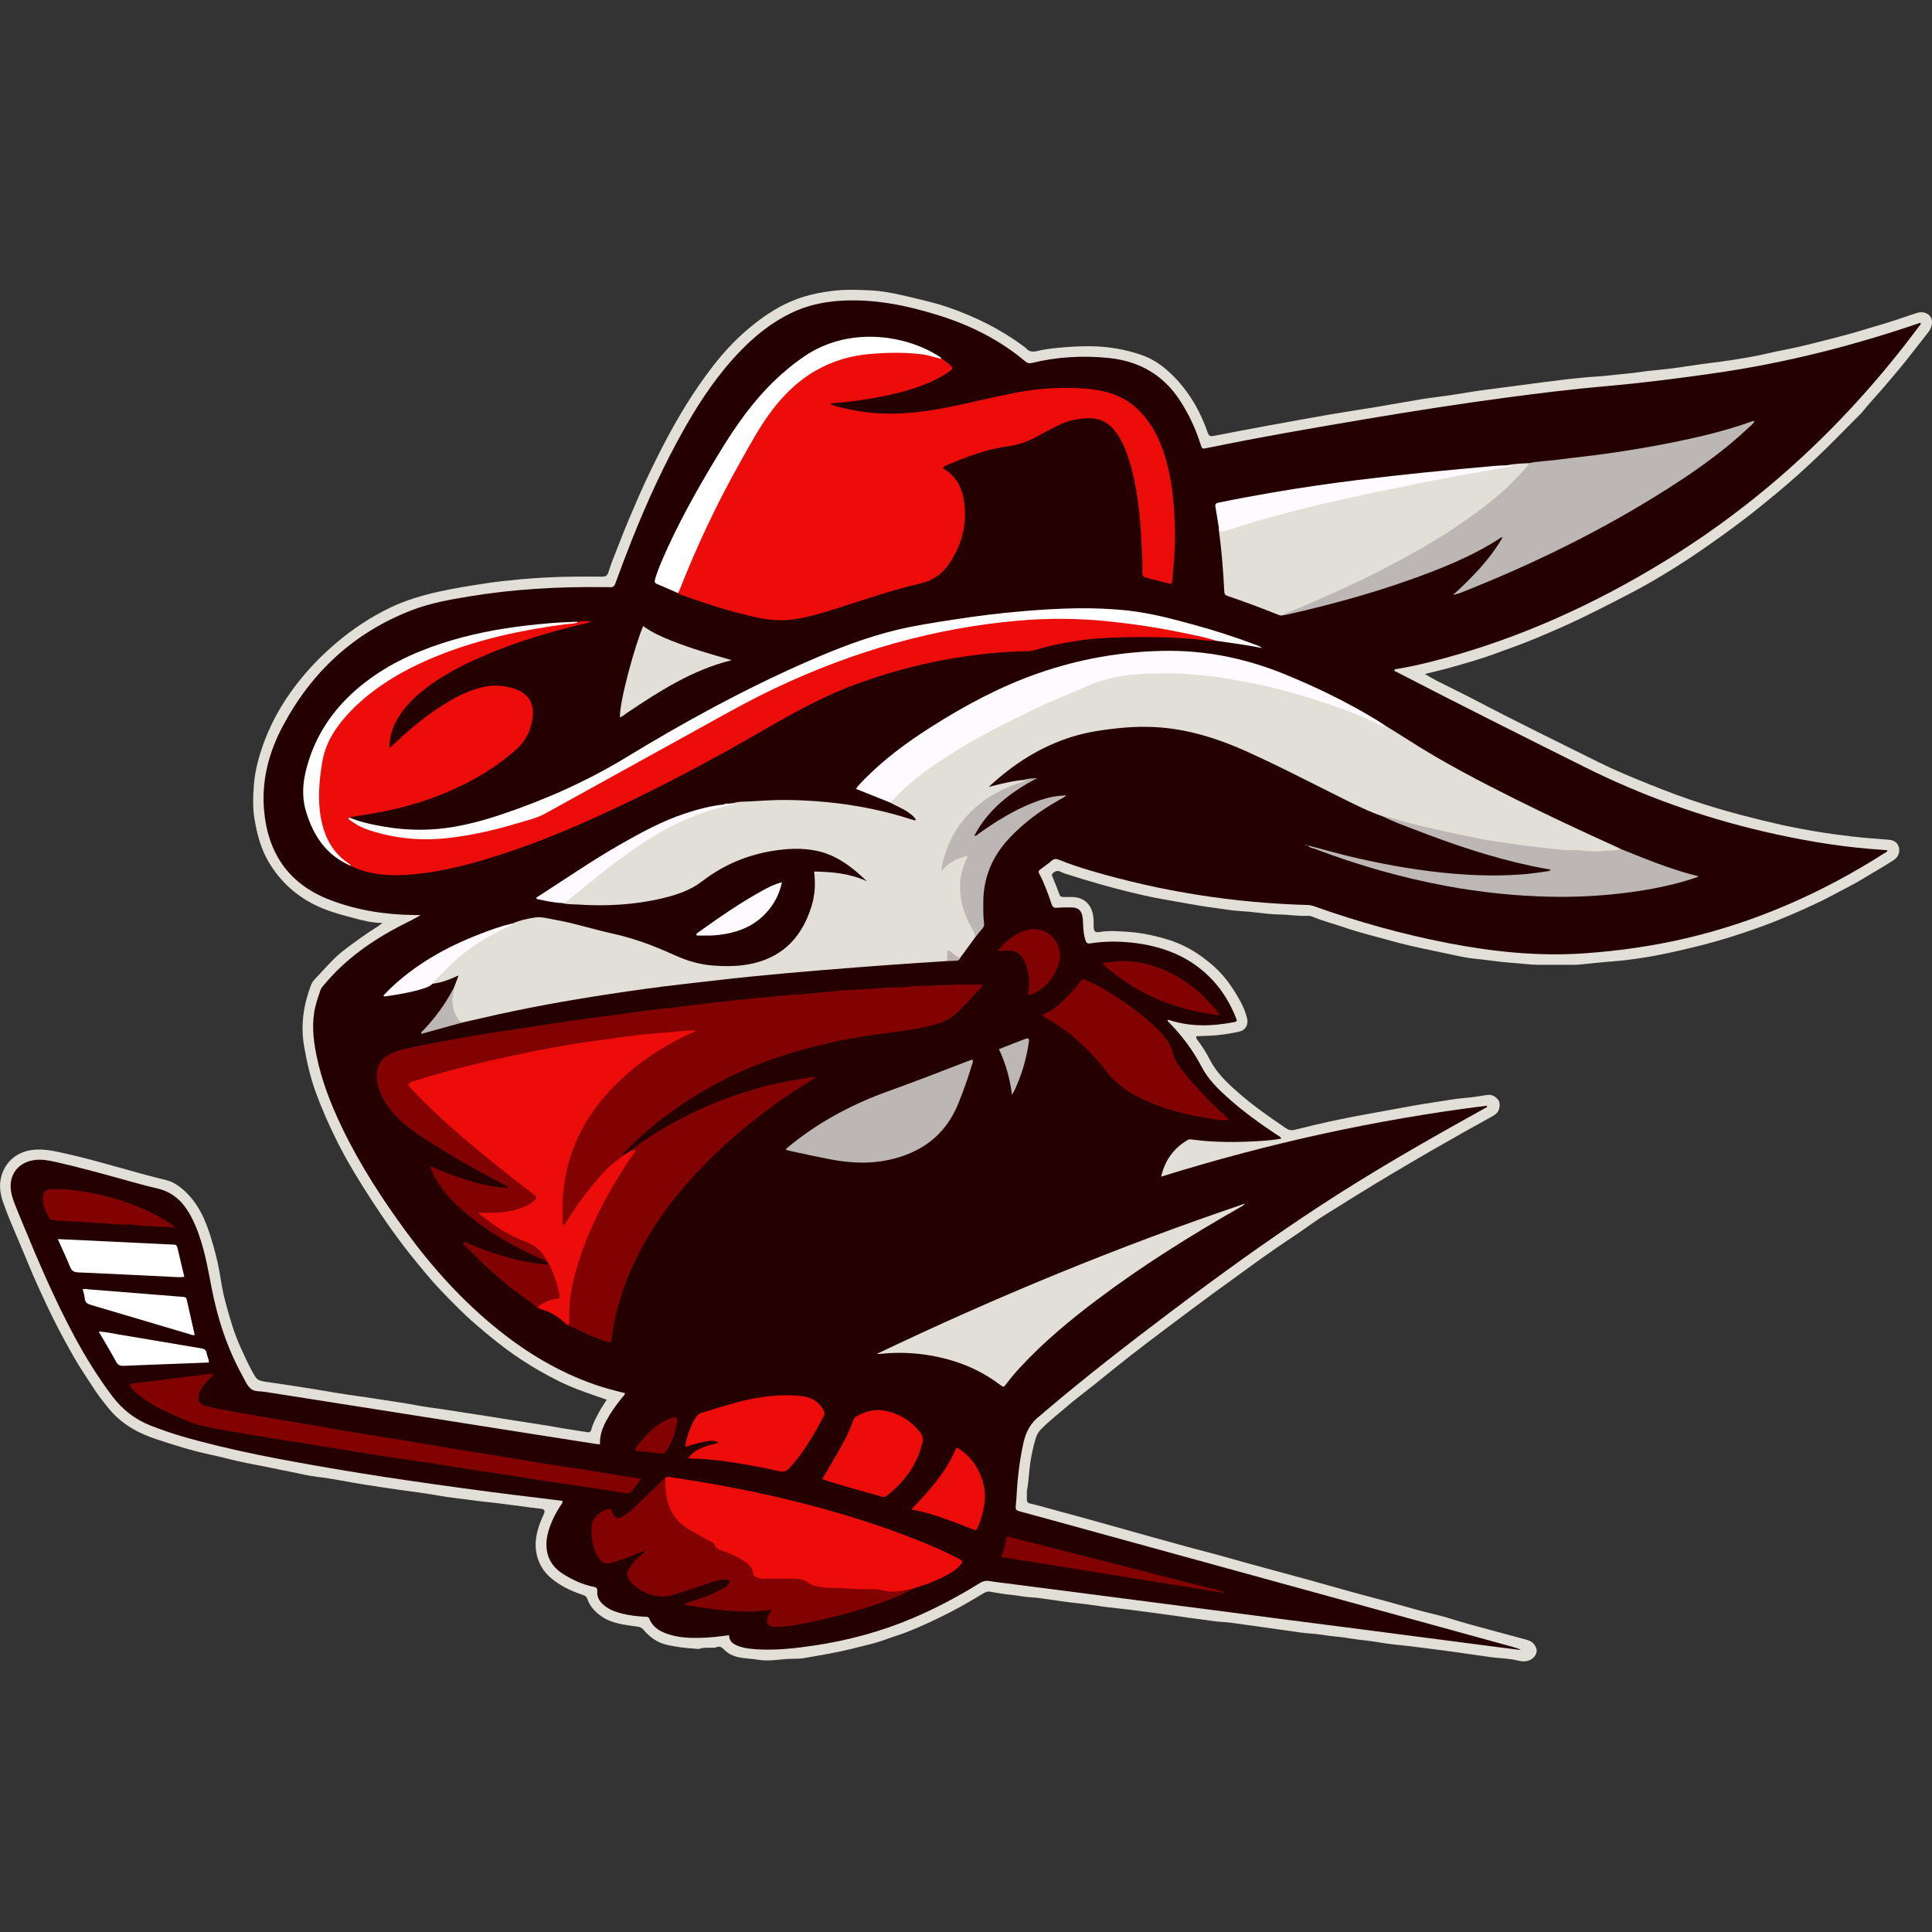 <?xml version="1.0" encoding="utf-8"?>
<!-- Generator: Adobe Illustrator 24.1.0, SVG Export Plug-In . SVG Version: 6.00 Build 0)  -->
<svg version="1.1" id="Layer_1" xmlns="http://www.w3.org/2000/svg" xmlns:xlink="http://www.w3.org/1999/xlink" x="0px" y="0px"
	 viewBox="0 0 200 200" style="enable-background:new 0 0 200 200;" xml:space="preserve">
<rect x="0" y="0" width="200" height="200" fill="#333333" stroke="none"/>
<g>
	<path style="fill:#E2DFD6;" d="M123.844,107.267c-0.028,0.18,0.024,0.268,0.084,0.348c0.497,0.66,0.943,1.355,1.318,2.088
		c0.674,1.32,1.706,2.312,2.798,3.281c1.584,1.407,3.31,2.614,5.057,3.799c0.304,0.206,0.575,0.261,0.942,0.169
		c1.498-0.373,3.001-0.734,4.513-1.045c1.805-0.372,3.62-0.697,5.433-1.027c1.556-0.283,3.111-0.581,4.677-0.803
		c0.972-0.137,1.935-0.333,2.917-0.412c0.778-0.063,1.553-0.178,2.323-0.307c0.53-0.089,0.898,0.132,1.199,0.515
		c0.216,0.275,0.164,0.934-0.079,1.254c-0.135,0.178-0.311,0.307-0.51,0.417c-2.062,1.135-4.117,2.283-6.155,3.462
		c-2.749,1.59-5.482,3.205-8.181,4.88c-0.956,0.593-1.904,1.203-2.867,1.787c-1.012,0.613-1.959,1.332-2.938,2
		c-0.73,0.497-1.471,0.977-2.196,1.481c-0.973,0.677-1.946,1.355-2.9,2.058c-1.261,0.929-2.539,1.837-3.803,2.762
		c-1.523,1.115-3.028,2.254-4.54,3.385c-1.318,0.986-2.632,1.979-3.929,2.993c-1.297,1.014-2.571,2.058-3.856,3.086
		c-0.941,0.752-1.911,1.469-2.819,2.26c-0.894,0.779-1.847,1.493-2.663,2.362c-0.25,0.266-0.369,0.585-0.467,0.899
		c-0.257,0.822-0.424,1.666-0.554,2.521c-0.141,0.932-0.15,1.878-0.335,2.803c-0.008,0.039-0.01,0.08-0.01,0.12
		c-0.004,1.401-0.137,1.094,1.009,1.404c1.841,0.497,3.682,0.998,5.519,1.508c2.07,0.574,4.136,1.165,6.207,1.739
		c2.012,0.558,4.023,1.123,6.044,1.647c1.439,0.373,2.863,0.798,4.297,1.189c2.033,0.555,4.068,1.101,6.1,1.66
		c2.362,0.65,4.713,1.343,7.084,1.955c1.963,0.507,3.895,1.125,5.87,1.587c1.211,0.283,2.391,0.693,3.591,1.025
		c1.818,0.503,3.642,0.988,5.462,1.482c0.291,0.079,0.586,0.149,0.866,0.259c0.416,0.163,0.768,0.718,0.724,1.091
		c-0.052,0.446-0.415,0.826-0.874,0.965c-0.319,0.096-0.613,0.097-0.943,0.013c-0.641-0.163-1.299-0.232-1.962-0.279
		c-0.738-0.052-1.472-0.176-2.206-0.276c-0.734-0.1-1.466-0.214-2.2-0.316c-0.813-0.113-1.626-0.227-2.44-0.325
		c-0.756-0.091-1.51-0.203-2.266-0.292c-1.173-0.138-2.352-0.224-3.517-0.437c-0.708-0.13-1.43-0.185-2.145-0.281
		c-0.774-0.104-1.543-0.25-2.32-0.315c-0.84-0.07-1.663-0.255-2.508-0.302c-0.738-0.041-1.472-0.171-2.207-0.271
		c-0.754-0.102-1.506-0.215-2.259-0.321c-1.07-0.151-2.141-0.303-3.212-0.448c-0.457-0.062-0.915-0.131-1.374-0.152
		c-0.844-0.038-1.671-0.203-2.507-0.3c-0.755-0.088-1.507-0.206-2.261-0.311c-0.773-0.108-1.546-0.219-2.32-0.323
		c-0.715-0.097-1.431-0.185-2.145-0.282c-0.913-0.124-1.83-0.202-2.744-0.32c-1.053-0.136-2.101-0.311-3.158-0.416
		c-0.996-0.098-1.985-0.262-2.978-0.395c-0.575-0.077-1.146-0.181-1.73-0.207c-0.741-0.033-1.468-0.206-2.208-0.271
		c-0.716-0.063-1.424-0.211-2.136-0.321c-0.329-0.05-0.586,0.133-0.841,0.288c-1.497,0.911-3.029,1.765-4.61,2.517
		c-1.361,0.647-2.731,1.281-4.172,1.747c-0.841,0.272-1.659,0.612-2.519,0.831c-1.458,0.371-2.914,0.746-4.394,1.022
		c-0.886,0.165-1.775,0.316-2.663,0.467c-0.416,0.07-0.85,0.082-1.259,0.082c-1.162-0.001-2.307,0.305-3.486,0.1
		c-0.685-0.119-1.394-0.121-2.084-0.271c-0.592-0.128-1.098-0.391-1.511-0.824c-0.217-0.227-0.435-0.338-0.75-0.207
		c-0.124,0.052-0.276,0.045-0.416,0.05c-0.442,0.016-0.887-0.034-1.32,0.108c-0.092,0.03-0.201,0.018-0.301,0.011
		c-1.08-0.076-2.154-0.179-3.21-0.447c-0.964-0.245-1.703-0.809-2.323-1.547c-0.19-0.226-0.388-0.275-0.663-0.314
		c-1.249-0.177-2.523-0.289-3.615-1.02c-0.683-0.458-1.241-1.035-1.512-1.828c-0.091-0.266-0.236-0.349-0.495-0.435
		c-1.226-0.41-2.396-0.959-3.37-1.822c-0.686-0.608-1.153-1.385-1.371-2.296c-0.272-1.141-0.06-2.23,0.328-3.302
		c0.116-0.321,0.268-0.629,0.401-0.944c0.143-0.339,0.077-0.5-0.284-0.545c-0.358-0.044-0.716-0.086-1.074-0.129
		c-1.551-0.189-3.096-0.435-4.648-0.586c-1.099-0.107-2.186-0.286-3.281-0.409c-0.934-0.105-1.858-0.295-2.789-0.434
		c-0.951-0.142-1.903-0.273-2.856-0.401c-1.211-0.163-2.417-0.357-3.624-0.542c-1.643-0.253-3.266-0.618-4.921-0.806
		c-0.874-0.099-1.734-0.319-2.599-0.491c-1.552-0.309-3.1-0.637-4.654-0.933c-1.302-0.248-2.575-0.62-3.87-0.892
		c-1.872-0.394-3.689-0.98-5.5-1.573c-1.875-0.615-3.584-1.558-4.873-3.101c-0.642-0.768-1.248-1.57-1.791-2.419
		c-0.606-0.948-1.246-1.874-1.807-2.85c-1.024-1.782-1.992-3.594-2.866-5.454c-0.658-1.399-1.308-2.803-1.892-4.236
		c-0.577-1.415-1.187-2.816-1.782-4.224c-0.321-0.759-0.616-1.528-0.887-2.307c-0.29-0.835-0.395-1.687-0.19-2.537
		c0.323-1.334,1.32-2.4,2.768-2.738c1.299-0.304,2.545-0.014,3.807,0.266c3.549,0.787,7.005,1.926,10.537,2.778
		c0.664,0.16,1.244,0.55,1.767,1.01c1.547,1.361,2.313,3.165,2.887,5.073c0.335,1.114,0.643,2.24,0.837,3.387
		c0.181,1.067,0.343,2.137,0.629,3.182c0.435,1.589,0.879,3.172,1.571,4.68c0.352,0.768,0.691,1.536,1.094,2.281
		c0.605,1.119,0.586,1.132,1.8,1.304c1.567,0.221,3.131,0.462,4.693,0.714c1.482,0.24,2.961,0.514,4.448,0.711
		c1.451,0.192,2.891,0.446,4.339,0.652c1.129,0.161,2.245,0.417,3.376,0.561c1.153,0.147,2.298,0.342,3.447,0.516
		c0.832,0.126,1.663,0.255,2.494,0.386c0.969,0.152,1.938,0.302,2.906,0.463c1.442,0.239,2.892,0.424,4.329,0.695
		c0.983,0.185,1.979,0.305,2.966,0.475c0.285,0.049,0.371-0.118,0.422-0.314c0.164-0.632,0.482-1.196,0.784-1.763
		c0.233-0.438,0.523-0.846,0.8-1.287c-0.996-0.35-1.963-0.667-2.914-1.028c-1.434-0.544-2.799-1.236-4.125-2.004
		c-1.183-0.686-2.331-1.429-3.428-2.249c-1.094-0.819-2.142-1.69-3.177-2.584c-1.3-1.124-2.491-2.357-3.668-3.598
		c-0.881-0.93-1.697-1.927-2.511-2.923c-1.645-2.011-3.136-4.129-4.547-6.304c-1.248-1.924-2.452-3.874-3.486-5.929
		c-0.851-1.691-1.617-3.415-2.265-5.192c-0.565-1.55-0.93-3.154-1.211-4.774c-0.377-2.172-0.069-4.281,0.713-6.328
		c0.077-0.202,0.194-0.407,0.343-0.562c1.058-1.1,2.017-2.287,3.265-3.211c1.067-0.79,2.129-1.581,3.263-2.271
		c0.149-0.091,0.282-0.207,0.532-0.393c-1.125-0.004-2.084-0.271-3.038-0.523c-1.454-0.385-2.908-0.777-4.254-1.494
		c-1.878-1.001-3.351-2.398-4.448-4.222c-0.825-1.371-1.227-2.865-1.495-4.42c-0.208-1.205-0.171-2.42-0.08-3.616
		c0.121-1.602,0.563-3.157,1.137-4.664c0.897-2.354,2.203-4.475,3.791-6.412c1.071-1.306,2.267-2.505,3.56-3.607
		c1.726-1.47,3.592-2.71,5.636-3.691c1.569-0.753,3.223-1.24,4.91-1.625c1.622-0.369,3.265-0.622,4.909-0.877
		c1.249-0.194,2.507-0.316,3.761-0.435c0.775-0.073,1.562-0.122,2.344-0.167c2.014-0.116,4.028-0.111,6.043-0.098
		c0.361,0.002,0.52-0.168,0.608-0.456c0.327-1.078,0.786-2.107,1.186-3.158c0.608-1.598,1.294-3.163,1.973-4.732
		c0.761-1.758,1.607-3.473,2.483-5.175c1.493-2.902,3.182-5.685,5.18-8.272c1.036-1.342,2.187-2.594,3.467-3.697
		c1.791-1.544,3.752-2.841,6.055-3.524c0.886-0.263,1.789-0.427,2.707-0.552c1.35-0.184,2.702-0.136,4.044-0.072
		c1.193,0.057,2.385,0.278,3.559,0.559c1.523,0.365,3.053,0.692,4.538,1.203c2.816,0.97,5.448,2.286,7.842,4.066
		c0.081,0.06,0.158,0.126,0.228,0.198c0.309,0.322,0.641,0.374,1.091,0.263c0.973-0.24,1.972-0.326,2.975-0.407
		c0.825-0.067,1.646-0.101,2.47-0.098c1.842,0.008,3.637,0.297,5.38,0.901c1.023,0.354,1.925,0.929,2.724,1.64
		c1.905,1.696,3.206,3.803,4.061,6.194c0.223,0.623,0.262,0.634,0.922,0.505c1.77-0.344,3.542-0.681,5.316-1.007
		c2.206-0.405,4.413-0.808,6.624-1.19c1.559-0.27,3.126-0.495,4.687-0.756c1.58-0.263,3.156-0.557,4.737-0.814
		c0.949-0.154,1.906-0.255,2.858-0.395c0.872-0.129,1.739-0.287,2.61-0.417c0.753-0.113,1.508-0.205,2.263-0.305
		c0.715-0.095,1.43-0.189,2.146-0.283c0.814-0.107,1.628-0.216,2.442-0.321c0.894-0.114,1.788-0.223,2.682-0.336
		c0.418-0.053,0.838-0.074,1.257-0.127c1.074-0.134,2.164-0.144,3.237-0.28c0.994-0.126,1.995-0.179,2.988-0.328
		c1.129-0.17,2.271-0.244,3.404-0.391c1.35-0.175,2.693-0.408,4.045-0.57c1.413-0.17,2.819-0.387,4.217-0.643
		c1.123-0.206,2.232-0.49,3.354-0.706c2.052-0.394,4.063-0.954,6.084-1.469c1.245-0.317,2.466-0.726,3.703-1.078
		c1.239-0.352,2.451-0.787,3.673-1.19c0.208-0.068,0.413-0.145,0.643-0.152c0.858-0.027,1.368,0.655,1.098,1.477
		c-0.064,0.194-0.145,0.372-0.273,0.533c-1.032,1.308-2.036,2.638-3.1,3.92c-0.564,0.679-1.143,1.35-1.717,2.021
		c-0.678,0.794-1.404,1.547-2.051,2.368c-0.099,0.126-0.222,0.234-0.336,0.348c-1.408,1.41-2.791,2.846-4.233,4.221
		c-1.353,1.289-2.739,2.543-4.179,3.739c-1.236,1.027-2.479,2.043-3.761,3.01c-1.427,1.077-2.88,2.117-4.354,3.128
		c-1.643,1.127-3.33,2.183-5.052,3.179c-1.202,0.695-2.441,1.327-3.676,1.965c-1.216,0.628-2.44,1.241-3.673,1.835
		c-1.414,0.681-2.856,1.299-4.303,1.91c-1.539,0.65-3.115,1.203-4.682,1.775c-1.32,0.482-2.679,0.859-4.03,1.249
		c-0.962,0.278-1.941,0.5-3.01,0.771c0.46,0.263,0.838,0.502,1.236,0.704c1.292,0.657,2.603,1.28,3.886,1.954
		c4.246,2.229,8.557,4.33,12.85,6.466c1.692,0.842,3.441,1.563,5.197,2.269c1.849,0.743,3.709,1.45,5.608,2.053
		c2.661,0.845,5.36,1.546,8.085,2.158c1.39,0.312,2.79,0.563,4.194,0.788c1.027,0.164,2.062,0.297,3.097,0.419
		c1.276,0.151,2.554,0.245,3.833,0.342c0.617,0.047,0.983,0.313,1.093,0.852c0.099,0.483-0.087,0.957-0.583,1.279
		c-0.522,0.339-1.052,0.67-1.592,0.981c-1.081,0.621-2.125,1.306-3.241,1.868c-0.9,0.453-1.774,0.958-2.681,1.393
		c-2.087,0.999-4.208,1.92-6.388,2.706c-2.119,0.765-4.265,1.432-6.451,1.969c-2.044,0.503-4.099,0.971-6.182,1.264
		c-0.83,0.117-1.669,0.219-2.509,0.283c-1.179,0.089-2.354,0.225-3.53,0.338c-0.16,0.015-0.322,0.016-0.484,0.016
		c-1.211,0.002-2.422,0.005-3.633,0.001c-0.985-0.003-1.96-0.153-2.939-0.216c-1.223-0.079-2.427-0.299-3.645-0.409
		c-0.914-0.083-1.819-0.297-2.72-0.49c-1.921-0.413-3.855-0.771-5.749-1.301c-1.741-0.487-3.501-0.903-5.213-1.493
		c-1.045-0.36-2.118-0.637-3.145-1.054c-0.147-0.06-0.312-0.121-0.465-0.112c-1.01,0.06-2.008-0.125-3.014-0.134
		c-0.802-0.007-1.598-0.122-2.395-0.208c-0.498-0.054-0.999-0.112-1.498-0.137c-0.945-0.047-1.869-0.221-2.803-0.341
		c-1.074-0.138-2.139-0.322-3.204-0.516c-1.36-0.248-2.724-0.465-4.075-0.769c-2.785-0.628-5.528-1.399-8.242-2.278
		c-0.153-0.049-0.298-0.123-0.443-0.192c-0.269-0.13-0.497-0.044-0.718,0.119c-0.128,0.095-0.183,0.191-0.114,0.358
		c0.26,0.632,0.521,1.264,0.755,1.906c0.082,0.225,0.226,0.243,0.418,0.25c0.541,0.02,1.085-0.061,1.62,0.11
		c0.74,0.236,1.157,0.757,1.369,1.472c0.145,0.489,0.122,0.994,0.13,1.496c0.007,0.489,0.15,0.619,0.632,0.539
		c0.962-0.16,1.915-0.076,2.881-0.015c1.417,0.089,2.785,0.386,4.127,0.791c1.495,0.451,2.856,1.196,4.076,2.181
		c0.266,0.214,0.535,0.423,0.788,0.654c1.147,1.046,2.002,2.311,2.727,3.662c0.291,0.542,0.528,1.127,0.661,1.741
		c0.127,0.587-0.185,1.149-0.768,1.287c-0.78,0.184-1.569,0.303-2.37,0.389C125.258,107.236,124.557,107.232,123.844,107.267z"/>
	<path style="fill:#240000;" d="M62.112,149.511c-0.042-0.919,0.253-1.685,0.643-2.42c0.445-0.841,1.002-1.608,1.596-2.349
		c0.123-0.154,0.293-0.278,0.361-0.522c-1.093-0.267-2.176-0.548-3.232-0.92c-3.634-1.283-6.891-3.226-9.886-5.629
		c-3.628-2.912-6.727-6.325-9.475-10.063c-2.536-3.45-4.864-7.033-6.723-10.901c-1.165-2.423-2.134-4.919-2.657-7.568
		c-0.327-1.653-0.492-3.315-0.082-4.979c0.139-0.566,0.341-1.116,0.519-1.672c0.076-0.238,0.26-0.405,0.414-0.59
		c2.196-2.633,4.943-4.55,7.96-6.114c0.658-0.341,1.336-0.642,2-1.06c-0.205,0-0.41,0.002-0.616,0
		c-3.03-0.032-5.992-0.488-8.824-1.584c-4.243-1.643-6.401-4.85-6.778-9.308c-0.261-3.086,0.513-5.976,1.949-8.676
		c2.991-5.626,7.404-9.707,13.389-12.003c1.889-0.724,3.881-1.078,5.871-1.407c4.571-0.756,9.179-1.021,13.808-0.967
		c0.262,0.003,0.526-0.016,0.787,0.007c0.307,0.028,0.454-0.081,0.564-0.384c0.539-1.476,1.092-2.948,1.672-4.409
		c1.609-4.051,3.414-8.01,5.574-11.8c1.643-2.883,3.496-5.617,5.831-7.996c1.508-1.536,3.178-2.856,5.13-3.796
		c1.584-0.764,3.257-1.144,5.01-1.26c3.544-0.234,6.945,0.467,10.292,1.516c3.283,1.029,6.312,2.552,8.959,4.777
		c0.206,0.173,0.384,0.206,0.655,0.14c2.612-0.638,5.261-0.785,7.933-0.517c3.184,0.319,5.696,1.756,7.443,4.479
		c0.888,1.385,1.576,2.856,2.071,4.421c0.165,0.523,0.171,0.528,0.682,0.422c5.469-1.127,10.971-2.075,16.476-3.003
		c4.871-0.822,9.751-1.585,14.648-2.237c3.359-0.447,6.722-0.859,10.097-1.155c3.9-0.342,7.782-0.837,11.652-1.401
		c7.057-1.03,13.945-2.783,20.695-5.077c0.093-0.032,0.178-0.096,0.334-0.055c-0.023,0.154-0.143,0.258-0.228,0.372
		c-7.224,9.704-15.887,17.872-26.202,24.212c-7.54,4.635-15.553,8.247-24.165,10.437c-1.231,0.313-2.47,0.591-3.725,0.792
		c-0.075,0.012-0.164,0.006-0.195,0.093c-0.009,0.117,0.083,0.127,0.149,0.161c6.518,3.368,13.074,6.662,19.642,9.931
		c5.889,2.931,12.039,5.137,18.446,6.629c3.656,0.852,7.345,1.497,11.09,1.808c0.562,0.047,1.125,0.083,1.687,0.127
		c0.009,0.001,0.017,0.028,0.033,0.058c-0.067,0.151-0.23,0.199-0.357,0.28c-6.359,4.048-13.16,7.066-20.517,8.787
		c-3.444,0.806-6.932,1.298-10.46,1.548c-4.768,0.339-9.467-0.154-14.139-1.055c-4.719-0.911-9.333-2.202-13.861-3.809
		c-0.23-0.082-0.458-0.13-0.705-0.137c-7.598-0.212-15.046-1.381-22.34-3.524c-1.14-0.335-2.271-0.705-3.372-1.155
		c-0.292-0.119-0.514-0.121-0.767,0.096c-0.382,0.328-0.797,0.618-1.202,0.918c-0.155,0.115-0.189,0.223-0.091,0.406
		c0.543,1.017,0.921,2.104,1.292,3.191c0.091,0.268,0.225,0.378,0.523,0.355c0.502-0.038,1.008-0.044,1.512-0.036
		c0.718,0.011,1.038,0.275,1.157,0.977c0.06,0.356,0.054,0.723,0.077,1.084c0.03,0.464,0.086,0.922,0.235,1.367
		c0.084,0.249,0.215,0.341,0.494,0.297c1.403-0.221,2.813-0.233,4.223-0.086c3.272,0.339,6.188,1.456,8.473,3.926
		c1.04,1.124,1.805,2.422,2.371,3.839c0.157,0.392,0.151,0.408-0.283,0.49c-2.23,0.422-4.447,0.478-6.636-0.241
		c-0.036-0.012-0.078-0.001-0.163-0.001c0.025,0.147,0.136,0.221,0.221,0.309c1.332,1.367,2.457,2.886,3.341,4.578
		c0.648,1.24,1.625,2.201,2.646,3.122c1.591,1.436,3.326,2.685,5.11,3.869c0.16,0.106,0.363,0.168,0.475,0.404
		c-0.832,0.154-1.649,0.216-2.463,0.263c-2.279,0.132-4.557,0.134-6.826-0.173c-0.143-0.019-0.271-0.027-0.406,0.052
		c-1.446,0.849-2.35,2.083-2.749,3.798c11.081-3.453,22.285-5.919,33.711-7.347c0.015,0.039,0.03,0.079,0.046,0.118
		c-0.184,0.106-0.366,0.216-0.551,0.318c-5.754,3.182-11.457,6.451-16.955,10.059c-5.263,3.454-10.36,7.148-15.386,10.938
		c-4.382,3.305-8.715,6.671-12.899,10.225c-0.169,0.144-0.326,0.303-0.505,0.434c-0.963,0.707-1.463,1.684-1.718,2.826
		c-0.286,1.281-0.475,2.576-0.596,3.88c-0.082,0.883-0.105,1.771-0.196,2.653c-0.035,0.337,0.062,0.448,0.379,0.534
		c2.762,0.745,5.52,1.511,8.278,2.27c13.114,3.607,26.229,7.213,39.343,10.82c1.243,0.342,2.486,0.685,3.729,1.029
		c0.191,0.053,0.379,0.117,0.555,0.239c-0.753-0.093-1.506-0.183-2.258-0.281c-2.66-0.345-5.319-0.693-7.978-1.04
		c-2.359-0.308-4.718-0.617-7.078-0.923c-2.34-0.303-4.681-0.6-7.021-0.904c-2.34-0.304-4.679-0.614-7.018-0.919
		c-2.279-0.297-4.559-0.589-6.839-0.884c-2.68-0.347-5.359-0.697-8.039-1.044c-2.32-0.3-4.64-0.598-6.96-0.897
		c-0.62-0.08-1.241-0.15-1.858-0.248c-0.36-0.057-0.653,0.025-0.965,0.218c-2.214,1.369-4.506,2.594-6.905,3.614
		c-3.283,1.396-6.697,2.317-10.223,2.844c-1.918,0.286-3.839,0.504-5.783,0.401c-0.706-0.037-1.41-0.098-2.08-0.346
		c-0.515-0.19-0.947-0.463-0.954-1.122c-1.03,0.138-2.028,0.257-3.034,0.278c-1.011,0.021-2.018-0.023-2.998-0.302
		c-0.96-0.272-1.817-0.688-2.227-1.685c-0.094-0.23-0.283-0.193-0.456-0.202c-0.766-0.044-1.527-0.123-2.274-0.304
		c-0.61-0.148-1.205-0.339-1.726-0.703c-0.575-0.401-0.983-0.909-0.932-1.656c0.02-0.293-0.117-0.385-0.367-0.435
		c-1.141-0.231-2.181-0.705-3.161-1.323c-1.084-0.685-1.697-1.652-1.732-2.944c-0.019-0.691,0.137-1.362,0.372-2.011
		c0.276-0.762,0.659-1.47,1.097-2.151c0.082-0.128,0.235-0.23,0.183-0.468c-0.718-0.091-1.449-0.189-2.182-0.274
		c-3.665-0.428-7.323-0.918-10.977-1.432c-3.494-0.492-6.984-1.016-10.462-1.612c-5.325-0.912-10.64-1.876-15.838-3.385
		c-1.065-0.309-2.108-0.68-3.142-1.081c-1.627-0.631-2.938-1.656-3.986-3.041c-1.475-1.952-2.759-4.023-3.917-6.176
		c-2.066-3.84-3.777-7.842-5.432-11.87c-0.26-0.634-0.526-1.265-0.775-1.904c-0.243-0.623-0.431-1.27-0.405-1.942
		c0.052-1.392,1.059-2.398,2.511-2.571c0.714-0.085,1.406,0.037,2.097,0.193c2.93,0.661,5.819,1.482,8.711,2.285
		c0.602,0.167,1.208,0.32,1.817,0.456c1.262,0.282,2.245,0.964,2.984,2.016c0.74,1.053,1.203,2.231,1.585,3.447
		c0.49,1.562,0.774,3.17,1.082,4.773c0.62,3.226,1.627,6.32,3.225,9.206c0.254,0.459,0.459,0.981,0.854,1.309
		c0.386,0.321,0.955,0.238,1.447,0.316c4.618,0.728,9.237,1.452,13.855,2.18c4.757,0.75,9.513,1.504,14.27,2.254
		c2.069,0.326,4.14,0.648,6.21,0.97C61.849,149.502,61.948,149.5,62.112,149.511z"/>
	<path style="fill:#E2DFD6;" d="M98.058,99.488c-1.932,0.128-3.865,0.247-5.796,0.388c-2.474,0.18-4.948,0.366-7.42,0.573
		c-2.372,0.198-4.743,0.405-7.111,0.645c-2.387,0.242-4.769,0.529-7.154,0.798c-2.525,0.286-5.041,0.641-7.552,1.024
		c-4.404,0.673-8.788,1.457-13.128,2.474c-0.647,0.152-1.296,0.293-1.944,0.438c-0.4,0.136-0.588-0.126-0.76-0.41
		c-0.585-0.968-0.698-1.977-0.254-3.032c0.168-0.443,0.336-0.886,0.536-1.413c-0.923,0.416-1.765,0.77-2.688,0.857
		c-0.107-0.217,0.062-0.339,0.177-0.464c1.929-2.103,4.104-3.885,6.679-5.155c0.441-0.218,0.958-0.257,1.343-0.594
		c0.782-0.329,1.612-0.528,2.437-0.643c0.665-0.093,1.356,0.126,2.032,0.241c2.009,0.345,3.947,0.988,5.932,1.422
		c2.241,0.489,4.364,1.292,6.436,2.234c1.264,0.575,2.554,0.971,3.937,1.076c1.455,0.11,2.905,0.105,4.33-0.247
		c3.145-0.777,4.991-2.879,5.917-5.88c0.354-1.147,0.431-2.334,0.266-3.6c1.9,0.032,3.739,0.197,5.472,1.012
		c-1.502-1.447-3.108-2.714-5.199-3.155c-1.498-0.316-3.009-0.241-4.512-0.001c-2.719,0.434-5.174,1.476-7.362,3.164
		c-1.184,0.914-2.588,1.385-4.025,1.731c-2.947,0.71-5.939,0.866-8.955,0.658c-0.499-0.034-1.009,0.006-1.497-0.15
		c3.127-2.503,6.154-5.14,9.628-7.178c2.513-1.474,5.136-2.662,8.05-3.094c0.005-0.001,0.004-0.038,0.006-0.058
		c0.502-0.184,1.035-0.153,1.55-0.178c1.309-0.064,2.616-0.173,3.929-0.159c4.443,0.049,8.797,0.65,13.032,2.028
		c0.112,0.036,0.228,0.06,0.344,0.085c0.013,0.003,0.032-0.02,0.078-0.052c-0.162-0.337-0.459-0.541-0.749-0.752
		c-0.605-0.441-1.309-0.697-1.957-1.056c0.437-0.767,1.119-1.313,1.764-1.877c2.366-2.068,5.038-3.687,7.78-5.196
		c3.59-1.975,7.305-3.687,11.098-5.231c1.906-0.776,3.906-1.129,5.957-1.191c8.078-0.245,15.695,1.738,23.093,4.78
		c0.53,0.218,0.961,0.64,1.549,0.728c0.801,0.499,1.608,0.988,2.402,1.499c3.545,2.281,7.277,4.223,11.042,6.105
		c3.457,1.728,6.957,3.364,10.478,4.957c0.183,0.083,0.361,0.176,0.541,0.265c-0.056,0.315-0.322,0.252-0.524,0.275
		c-1.95,0.229-3.896,0.051-5.841-0.091c-3.601-0.263-7.158-0.837-10.688-1.577c-2.578-0.54-5.152-1.106-7.635-2.011
		c-1.376-0.469-2.672-1.121-3.97-1.764c-3.428-1.698-6.816-3.478-10.313-5.038c-2.309-1.031-4.689-1.829-7.196-2.216
		c-1.924-0.297-3.855-0.307-5.788-0.11c-1.646,0.168-3.281,0.403-4.867,0.895c-3.295,1.023-6.114,2.843-8.629,5.19
		c1.216-0.299,2.421-0.628,3.67-0.724c0.075-0.03,0.159-0.069,0.225-0.001c0.105,0.11,0.006,0.183-0.073,0.234
		c-0.258,0.165-0.558,0.23-0.843,0.329c-2.68,0.93-4.855,2.499-6.357,4.948c-0.695,1.132-1.073,2.374-1.389,3.645
		c-0.038,0.071,0.11,0.02,0.029,0.013c-0.033-0.002-0.039-0.022-0.015-0.055c0.542-0.783,1.384-1.078,2.237-1.32
		c0.374-0.106,0.498,0.096,0.33,0.501c-0.333,0.806-0.598,1.619-0.629,2.505c-0.058,1.604,0.426,3.055,1.157,4.452
		c0.16,0.306,0.445,0.6,0.28,1.005c-0.527,0.721-1.055,1.443-1.582,2.164c-0.329,0.166-0.52-0.099-0.741-0.247
		c-0.199-0.133-0.366-0.309-0.536-0.428C98.251,98.811,98.297,99.155,98.058,99.488z"/>
	<path style="fill:#EC0C0A;" d="M97.498,37.163c0.308,0.189,0.609,0.391,0.87,0.642c0.287,0.276,0.281,0.372-0.047,0.612
		c-0.72,0.528-1.509,0.934-2.332,1.272c-1.932,0.792-3.952,1.252-6.004,1.598c-1.332,0.225-2.675,0.357-4.123,0.505
		c0.654,0.299,1.263,0.403,1.858,0.539c1.599,0.364,3.227,0.522,4.863,0.487c2.019-0.043,4.013-0.337,5.991-0.746
		c2.249-0.464,4.477-1.029,6.736-1.449c2.295-0.426,4.604-0.571,6.927-0.402c0.962,0.07,1.92,0.22,2.848,0.526
		c1.598,0.526,2.823,1.534,3.788,2.879c1.176,1.638,1.787,3.512,2.191,5.46c0.316,1.521,0.444,3.064,0.529,4.617
		c0.107,1.941,0.003,3.871-0.186,5.795c-0.117,1.189,0.033,0.988-1.03,0.746c-0.57-0.13-1.128-0.309-1.699-0.43
		c-0.318-0.068-0.437-0.216-0.422-0.536c0.047-0.989-0.04-1.975-0.084-2.962c-0.134-2.985-0.428-5.949-1.33-8.818
		c-0.322-1.024-0.735-2.006-1.399-2.865c-0.669-0.865-1.512-1.335-2.642-1.337c-1.158-0.002-2.244,0.232-3.27,0.744
		c-0.776,0.387-1.536,0.805-2.299,1.217c-0.933,0.504-1.927,0.813-2.976,0.96c-1.932,0.27-3.757,0.909-5.549,1.65
		c-0.368,0.152-0.758,0.268-1.077,0.504c-0.016,0.117,0.056,0.156,0.125,0.198c1.135,0.68,1.743,1.735,1.979,2.985
		c0.46,2.435-0.074,4.689-1.435,6.743c-0.716,1.08-1.697,1.792-2.995,2.094c-2.968,0.691-5.847,1.688-8.747,2.613
		c-1.325,0.423-2.658,0.816-4.032,1.058c-1.435,0.253-2.855,0.147-4.264-0.161c-2.684-0.586-5.29-1.434-7.866-2.376
		c-0.073-0.027-0.137-0.079-0.206-0.119c-0.095-0.259,0.055-0.472,0.141-0.691c2.3-5.85,5.102-11.452,8.409-16.794
		c1.625-2.625,3.704-4.823,6.556-6.178c1.835-0.872,3.779-1.289,5.794-1.323c1.468-0.024,2.943-0.125,4.408,0.107
		C96.199,36.635,96.883,36.788,97.498,37.163z"/>
	<path style="fill:#EC0C0A;" d="M59.865,64.403c0.407-0.169,0.832-0.067,1.284-0.101c-0.173,0.183-0.373,0.194-0.563,0.239
		c-3.518,0.827-6.973,1.852-10.306,3.264c-2.423,1.027-4.755,2.218-6.787,3.918c-1.221,1.021-2.256,2.192-2.836,3.708
		c-0.26,0.679-0.369,1.371-0.295,1.998c0.289-0.272,0.547-0.517,0.807-0.76c1.642-1.532,3.384-2.933,5.326-4.071
		c1.1-0.644,2.248-1.18,3.5-1.47c1.132-0.263,2.245-0.184,3.334,0.191c1.422,0.49,2.022,1.584,1.794,3.078
		c-0.197,1.289-0.731,2.353-1.721,3.226c-1.555,1.371-3.264,2.497-5.104,3.439c-3.17,1.622-6.533,2.636-10.039,3.208
		c-0.713,0.116-1.428,0.226-2.142,0.338c1.125,0.921,2.472,1.332,3.853,1.649c3.004,0.69,6.004,0.533,9.001-0.067
		c2.239-0.448,4.439-1.044,6.601-1.774c1.001-0.338,1.87-0.947,2.785-1.455c5.573-3.093,11.166-6.15,16.749-9.225
		c4.84-2.666,9.827-4.965,15.115-6.594c4.503-1.387,9.072-2.446,13.769-2.927c1.625-0.166,3.254-0.3,4.882-0.325
		c4.638-0.072,9.208,0.57,13.744,1.484c0.89,0.179,1.779,0.366,2.654,0.609c0.224,0.062,0.494,0.065,0.596,0.345
		c-0.669,0.048-1.327-0.085-1.987-0.146c-2.94-0.271-5.885-0.274-8.828-0.171c-2.709,0.094-5.372,0.529-7.977,1.295
		c-0.235,0.069-0.468,0.108-0.713,0.11c-2.141,0.014-4.269,0.218-6.385,0.523c-3.801,0.549-7.504,1.488-11.118,2.795
		c-3.355,1.213-6.467,2.901-9.541,4.687c-5.477,3.183-11.069,6.156-16.828,8.801c-4.033,1.853-8.137,3.529-12.402,4.786
		c-2.402,0.708-4.834,1.283-7.331,1.505c-2.104,0.187-4.196,0.126-6.179-0.749c-0.091-0.04-0.177-0.092-0.265-0.138
		c-2.683-1.526-3.331-4.072-3.445-6.881c-0.054-1.315,0.126-2.609,0.331-3.905c0.309-1.957,1.331-3.513,2.628-4.938
		c2.772-3.045,6.273-4.952,10.047-6.419c3.872-1.504,7.905-2.377,12.011-2.933C58.541,64.464,59.21,64.514,59.865,64.403z"/>
	<path style="fill:#810201;" d="M56.662,130.603c-2.799-1.176-5.437-2.639-7.832-4.51c-1.45-1.133-2.757-2.416-3.703-4.023
		c-0.234-0.397-0.446-0.803-0.598-1.358c2.617,1.143,5.21,2.073,8.003,2.271c0.044-0.197-0.105-0.214-0.201-0.265
		c-2.26-1.2-4.509-2.42-6.684-3.768c-1.712-1.06-3.456-2.084-4.83-3.597c-0.984-1.083-1.701-2.329-1.814-3.799
		c-0.09-1.162,0.39-2.079,1.735-2.604c0.902-0.352,1.855-0.529,2.8-0.713c1.95-0.379,3.903-0.741,5.861-1.075
		c1.641-0.28,3.291-0.508,4.937-0.761c1.507-0.232,3.011-0.482,4.52-0.697c1.589-0.227,3.183-0.419,4.774-0.634
		c1.074-0.145,2.144-0.317,3.218-0.452c1.155-0.145,2.314-0.256,3.47-0.392c0.837-0.098,1.671-0.219,2.508-0.318
		c0.858-0.101,1.717-0.189,2.575-0.281c1.057-0.114,2.115-0.223,3.173-0.341c0.479-0.053,0.96-0.055,1.442-0.118
		c1.095-0.142,2.202-0.18,3.303-0.276c1.18-0.103,2.358-0.227,3.538-0.336c0.6-0.055,1.206-0.079,1.805-0.107
		c0.925-0.043,1.852-0.102,2.77-0.185c1.063-0.096,2.136,0.006,3.189-0.195c0.02-0.004,0.04-0.005,0.06-0.005
		c2.337,0.009,4.67-0.241,7.01-0.114c0.045,0.086-0.001,0.149-0.058,0.209c-0.788,0.836-1.549,1.695-2.36,2.512
		c-0.678,0.683-1.492,1.098-2.387,1.362c-1.293,0.38-2.626,0.564-3.96,0.751c-2.324,0.326-4.65,0.634-6.945,1.153
		c-2.141,0.484-4.253,1.056-6.316,1.8c-3.371,1.216-6.54,2.829-9.487,4.874c-1.975,1.371-3.822,2.89-5.484,4.629
		c-0.089,0.093-0.314,0.15-0.18,0.365c0.041,0.228-0.14,0.326-0.277,0.426c-1.933,1.398-3.266,3.327-4.631,5.226
		c-0.306,0.426-0.579,0.874-0.857,1.319c-0.103,0.165-0.219,0.389-0.46,0.313c-0.233-0.073-0.214-0.32-0.222-0.517
		c-0.114-2.795,0.256-5.502,1.365-8.099c1.589-3.721,4.248-6.522,7.479-8.845c1.33-0.956,2.75-1.762,4.235-2.455
		c0.215-0.1,0.429-0.193,0.663-0.241c-0.88,0.238-1.791,0.221-2.686,0.298c-2.833,0.243-5.654,0.578-8.464,1.011
		c-5.569,0.859-11.069,2.037-16.481,3.615c-0.388,0.113-0.773,0.234-1.153,0.368c-0.548,0.194-0.592,0.319-0.189,0.74
		c0.865,0.903,1.735,1.804,2.656,2.649c2.185,2.005,4.469,3.895,6.795,5.733c0.918,0.725,1.844,1.441,2.77,2.155
		c0.752,0.58,0.735,0.931-0.096,1.422c-1.123,0.664-2.357,0.923-3.645,0.969c-0.436,0.015-0.872,0.002-1.424,0.001
		c1.545,1.177,3.071,2.143,4.78,2.786c0.859,0.323,1.469,0.896,1.917,1.672C56.673,130.292,56.765,130.434,56.662,130.603z"/>
	<path style="fill:#EC0C0A;" d="M56.662,130.603c-0.476-0.981-1.184-1.663-2.242-2.056c-1.614-0.599-3.057-1.533-4.419-2.581
		c-0.137-0.106-0.324-0.165-0.435-0.427c0.321,0,0.608-0.006,0.896,0.001c1.175,0.03,2.332-0.066,3.444-0.48
		c0.511-0.19,1.014-0.4,1.413-0.79c0.298-0.292,0.295-0.354-0.032-0.607c-0.828-0.64-1.666-1.268-2.487-1.916
		c-1.627-1.284-3.237-2.59-4.818-3.931c-1.784-1.514-3.49-3.108-5.116-4.789c-0.817-0.846-0.82-0.855,0.259-1.196
		c2.875-0.909,5.796-1.645,8.74-2.295c1.647-0.364,3.297-0.712,4.956-1.013c1.619-0.293,3.239-0.58,4.873-0.788
		c1.394-0.177,2.782-0.397,4.177-0.566c0.997-0.12,2-0.184,3.001-0.276c0.72-0.066,1.438-0.146,2.159-0.202
		c0.32-0.025,0.643-0.004,0.999-0.004c-0.102,0.13-0.256,0.159-0.383,0.217c-2.344,1.063-4.537,2.381-6.485,4.059
		c-2.712,2.335-4.88,5.082-6.03,8.53c-0.414,1.241-0.682,2.511-0.821,3.819c-0.111,1.049-0.065,2.091-0.079,3.137
		c-0.001,0.113-0.039,0.243,0.106,0.366c0.204-0.121,0.296-0.338,0.417-0.533c1.21-1.935,2.581-3.744,4.174-5.383
		c0.481-0.495,1.089-0.826,1.588-1.293c0.279-0.168,0.558-0.337,0.837-0.505c0.163-0.026,0.328-0.293,0.475-0.079
		c0.149,0.215-0.058,0.413-0.18,0.59c-1.461,2.109-2.745,4.322-3.848,6.637c-1.29,2.707-2.278,5.512-2.652,8.506
		c-0.08,0.643-0.003,1.29-0.054,1.932c-0.017,0.209,0.076,0.579-0.378,0.457c-0.826-0.813-1.789-1.389-2.914-1.686
		c-0.316-0.231-0.067-0.383,0.093-0.508c0.401-0.314,0.869-0.511,1.367-0.588c0.43-0.066,0.533-0.272,0.434-0.662
		c-0.168-0.661-0.341-1.32-0.624-1.943c-0.148-0.327-0.265-0.659-0.305-1.016C56.733,130.696,56.697,130.649,56.662,130.603z"/>
	<path style="fill:#E2DFD6;" d="M132.823,63.678c-0.16,0.071-0.317,0.037-0.468-0.024c-1.749-0.707-3.517-1.361-5.302-1.968
		c-0.222-0.076-0.301-0.194-0.314-0.43c-0.112-2.146-0.268-4.288-0.575-6.416c-0.011-0.078,0.002-0.159,0.004-0.239
		c0.312,0.133,0.6,0.212,0.967,0.091c4.756-1.571,9.628-2.705,14.518-3.762c4.337-0.937,8.695-1.768,13.067-2.53
		c0.613-0.107,1.238-0.122,1.856-0.181c-0.217,0.02-0.436,0.09-0.64-0.051c0.764-0.153,1.539-0.19,2.314-0.222
		c0.174,0.263-0.051,0.406-0.181,0.568c-1.172,1.449-2.552,2.685-4.019,3.819c-3.019,2.335-6.266,4.309-9.636,6.099
		c-3.153,1.674-6.397,3.142-9.664,4.568C134.122,63.272,133.452,63.414,132.823,63.678z"/>
	<path style="fill:#BCB6B4;" d="M132.823,63.678c0.225-0.261,0.567-0.294,0.858-0.412c1.473-0.595,2.923-1.244,4.373-1.892
		c1.691-0.756,3.367-1.544,5.011-2.397c2.966-1.538,5.88-3.166,8.617-5.091c1.265-0.89,2.495-1.821,3.669-2.834
		c0.98-0.846,1.852-1.786,2.715-2.741c0.096-0.107,0.19-0.21,0.185-0.366c0.989-0.205,2.001-0.222,2.999-0.357
		c1.737-0.233,3.482-0.402,5.217-0.651c2.272-0.325,4.536-0.703,6.787-1.16c2.706-0.55,5.388-1.187,7.993-2.118
		c0.113-0.041,0.221-0.092,0.387-0.067c-0.141,0.279-0.369,0.443-0.565,0.628c-2.132,2.016-4.472,3.769-6.915,5.383
		c-6.935,4.581-14.32,8.298-22.027,11.39c-0.555,0.223-1.099,0.481-1.712,0.596c1.947-1.778,3.786-3.638,5.13-5.956
		c-0.213-0.036-0.311,0.117-0.434,0.196c-2.145,1.38-4.464,2.409-6.831,3.329c-4.946,1.924-10.045,3.338-15.216,4.505
		C132.986,63.683,132.903,63.674,132.823,63.678z"/>
	<path style="fill:#EC0C0A;" d="M68.869,153.012c0.181-0.215,0.416-0.115,0.621-0.085c3.943,0.588,7.861,1.305,11.741,2.232
		c4.669,1.115,9.256,2.488,13.719,4.262c1.442,0.573,2.867,1.186,4.246,1.901c0.506,0.263,0.524,0.349,0.128,0.779
		c-0.559,0.607-1.29,0.958-2.015,1.31c-0.963,0.468-1.984,0.783-3,1.108c-0.987,0.471-2.012,0.519-3.063,0.277
		c-0.396-0.091-0.796-0.105-1.201-0.11c-1.69-0.021-3.379-0.083-5.062-0.245c-0.508-0.049-0.986-0.196-1.423-0.468
		c-0.442-0.275-0.929-0.373-1.443-0.374c-0.987-0.002-1.975-0.002-2.962-0.001c-0.713,0.001-1.254-0.217-1.458-0.986
		c-0.102-0.385-0.407-0.636-0.734-0.853c-0.694-0.46-1.447-0.795-2.232-1.059c-0.353-0.119-0.643-0.292-0.873-0.605
		c-0.32-0.435-0.838-0.613-1.292-0.868c-0.894-0.503-1.83-0.941-2.532-1.727c-1.03-1.153-1.328-2.543-1.317-4.033
		C68.72,153.303,68.791,153.155,68.869,153.012z"/>
	<path style="fill:#810201;" d="M58.716,137.144c0.108-0.011,0.2-0.05,0.208-0.173c0.01-0.161,0.013-0.323,0.008-0.483
		c-0.072-1.976,0.347-3.875,0.925-5.745c1.048-3.391,2.654-6.517,4.539-9.51c0.408-0.648,0.807-1.3,1.274-1.908
		c0.056-0.072,0.082-0.167,0.121-0.25c-0.178-0.089-0.296,0.08-0.436,0.026c0.175-0.288,0.479-0.433,0.737-0.615
		c1.153-0.812,2.346-1.564,3.583-2.244c2.425-1.332,4.956-2.421,7.598-3.243c1.804-0.561,3.636-1.013,5.511-1.27
		c0.529-0.073,1.045-0.248,1.7-0.214c-0.574,0.364-1.057,0.677-1.547,0.981c-2.023,1.252-3.917,2.68-5.762,4.181
		c-1.865,1.518-3.613,3.16-5.236,4.924c-2.103,2.285-3.97,4.751-5.464,7.493c-1.222,2.242-2.144,4.588-2.731,7.07
		c-0.189,0.801-0.311,1.615-0.433,2.428c-0.063,0.416-0.092,0.455-0.497,0.31c-1.024-0.366-2.037-0.76-3.01-1.25
		c-0.315-0.159-0.617-0.362-0.994-0.362C58.777,137.29,58.747,137.195,58.716,137.144z"/>
	<path style="fill:#810201;" d="M68.869,153.012c0,0.825,0.03,1.647,0.251,2.45c0.33,1.196,1,2.126,2.071,2.783
		c0.773,0.475,1.582,0.882,2.366,1.335c0.175,0.101,0.404,0.183,0.455,0.377c0.102,0.386,0.404,0.458,0.709,0.558
		c0.863,0.286,1.683,0.659,2.441,1.17c0.405,0.273,0.698,0.617,0.782,1.097c0.053,0.304,0.224,0.446,0.492,0.542
		c0.233,0.084,0.469,0.107,0.712,0.107c0.988-0.002,1.976-0.002,2.964-0.003c0.594-0.001,1.158,0.083,1.647,0.47
		c0.275,0.218,0.628,0.271,0.96,0.338c0.373,0.076,0.756,0.148,1.133,0.143c1.411-0.019,2.814,0.174,4.224,0.133
		c0.467-0.014,0.932,0.024,1.377,0.14c0.849,0.222,1.674,0.111,2.504-0.076c0.117-0.026,0.237-0.039,0.355-0.058
		c-0.698,0.491-1.492,0.788-2.278,1.092c-2.952,1.14-6.015,1.889-9.111,2.507c-0.903,0.18-1.818,0.308-2.753,0.298
		c-0.738-0.008-0.908-0.515-0.67-1.044c0.105-0.234,0.238-0.456,0.392-0.746c-3.067,0.503-6.017-0.041-9.099-0.49
		c0.35-0.261,0.645-0.309,0.915-0.396c1.037-0.333,2.051-0.72,3.017-1.228c0.254-0.133,0.481-0.293,0.671-0.507
		c0.083-0.093,0.157-0.191,0.113-0.323c-0.049-0.146-0.183-0.133-0.302-0.141c-0.512-0.037-0.999,0.073-1.48,0.234
		c-1.298,0.434-2.594,0.872-3.896,1.295c-1.11,0.361-2.187,0.256-3.21-0.302c-0.459-0.25-0.911-0.524-1.258-0.928
		c-0.564-0.658-0.596-0.963-0.083-1.712c0.319-0.467,0.698-0.884,1.174-1.205c0.114-0.077,0.227-0.169,0.299-0.352
		c-0.255,0.014-0.459,0.112-0.665,0.201c-0.888,0.384-1.793,0.718-2.721,0.993c-0.63,0.186-1.002,0.078-1.358-0.46
		c-0.439-0.664-0.692-1.404-0.759-2.199c-0.024-0.281,0.014-0.567-0.014-0.846c-0.095-0.934,0.713-1.786,1.785-2.063
		c0.132-0.034,0.239-0.007,0.28,0.144c0.011,0.039,0.02,0.079,0.035,0.116c0.311,0.775,0.605,0.88,1.306,0.429
		c0.32-0.206,0.62-0.445,0.896-0.713c1.028-0.995,2.061-1.985,3.094-2.975C68.703,153.127,68.789,153.073,68.869,153.012z"/>
	<path style="fill:#E2DFD6;" d="M90.753,140.162c12.408-5.929,25.099-11.159,38.129-15.567c-0.135,0.209-0.352,0.295-0.547,0.406
		c-5.082,2.896-10.036,5.991-14.714,9.51c-2.84,2.136-5.568,4.401-7.991,7.013c-0.508,0.547-0.988,1.118-1.439,1.713
		c-0.295,0.39-0.296,0.393-0.671,0.111c-1.48-1.113-3.106-1.937-4.878-2.475c-2.502-0.76-5.052-0.99-7.65-0.711
		C90.912,140.169,90.832,140.162,90.753,140.162z"/>
	<path style="fill:#FFFAFF;" d="M143.349,75.079c-0.147,0.166-0.292,0.066-0.435-0.005c-2.271-1.145-4.665-1.978-7.083-2.739
		c-2.297-0.723-4.622-1.342-6.998-1.758c-1.163-0.203-2.323-0.443-3.494-0.576c-0.594-0.067-1.202-0.106-1.796-0.17
		c-1.712-0.187-3.425-0.13-5.131-0.078c-2.034,0.062-4.019,0.463-5.902,1.291c-1.343,0.591-2.708,1.134-4.05,1.728
		c-1.603,0.709-3.166,1.503-4.728,2.298c-2.332,1.188-4.604,2.482-6.771,3.951c-1.566,1.062-3.057,2.222-4.356,3.609
		c-0.151,0.161-0.292,0.336-0.498,0.435c-1.157-0.462-2.313-0.924-3.495-1.397c0.238-0.373,0.54-0.667,0.835-0.967
		c2.076-2.112,4.441-3.861,6.932-5.442c3.512-2.228,7.16-4.195,11.102-5.565c4.181-1.454,8.486-2.23,12.915-2.317
		c4.356-0.086,8.526,0.76,12.555,2.401c3.309,1.347,6.509,2.903,9.562,4.759C142.797,74.71,143.071,74.898,143.349,75.079z"/>
	<path style="fill:#810201;" d="M66.362,153.09c-0.351,0.471-0.648,0.871-0.946,1.27c-0.148,0.198-0.349,0.259-0.588,0.221
		c-1.188-0.19-2.375-0.388-3.564-0.566c-1.488-0.223-2.981-0.419-4.469-0.645c-1.427-0.218-2.85-0.466-4.277-0.689
		c-1.15-0.18-2.304-0.334-3.454-0.512c-1.467-0.226-2.93-0.471-4.397-0.695c-1.19-0.182-2.384-0.341-3.574-0.52
		c-1.091-0.164-2.18-0.341-3.27-0.514c-1.189-0.189-2.377-0.378-3.565-0.57c-1.405-0.228-2.81-0.463-4.216-0.69
		c-1.347-0.217-2.696-0.42-4.042-0.644c-1.702-0.283-3.404-0.564-5.088-0.941c-0.733-0.164-1.414-0.465-2.101-0.751
		c-1.565-0.652-3.092-1.377-4.439-2.428c-0.377-0.294-0.766-0.589-0.957-1.16c2.887-0.356,5.739-0.708,8.644-1.066
		c-0.061,0.319-0.265,0.435-0.411,0.583c-0.356,0.36-0.692,0.733-0.921,1.189c-0.091,0.18-0.17,0.359-0.18,0.57
		c-0.028,0.558,0.091,0.795,0.616,0.958c0.497,0.155,1.008,0.278,1.521,0.368c2.608,0.456,5.21,0.951,7.826,1.363
		c1.783,0.281,3.555,0.632,5.335,0.93c1.84,0.307,3.686,0.578,5.527,0.881c1.821,0.3,3.636,0.629,5.457,0.929
		c1.603,0.264,3.211,0.5,4.815,0.761c1.624,0.264,3.243,0.551,4.868,0.812c1.406,0.226,2.817,0.423,4.223,0.644
		c1.051,0.165,2.098,0.352,3.148,0.523C64.671,152.83,65.462,152.949,66.362,153.09z"/>
	<path style="fill:#FFFFFF;" d="M125.867,66.33c-1.105-0.386-2.258-0.58-3.397-0.819c-2.586-0.542-5.198-0.931-7.826-1.199
		c-3.038-0.31-6.079-0.331-9.125-0.07c-8.834,0.757-17.208,3.188-25.201,6.964c-3.06,1.446-5.997,3.139-8.962,4.771
		c-4.978,2.741-9.942,5.505-14.922,8.243c-0.886,0.487-1.883,0.706-2.846,0.997c-2.357,0.713-4.752,1.257-7.201,1.536
		c-2.763,0.314-5.475,0.063-8.123-0.799c-0.654-0.213-1.279-0.497-1.83-0.914c-0.137-0.104-0.397-0.153-0.316-0.43
		c1.177,0.496,2.42,0.757,3.67,0.969c2.14,0.363,4.293,0.424,6.447,0.129c1.923-0.263,3.791-0.764,5.626-1.38
		c4.539-1.523,8.891-3.446,12.991-5.944c6.043-3.682,12.249-7.066,18.738-9.908c3.01-1.318,6.068-2.505,9.271-3.276
		c1.863-0.449,3.757-0.73,5.648-1.028c2.53-0.4,5.071-0.713,7.624-0.923c3.583-0.294,7.169-0.439,10.752-0.029
		c2.288,0.262,4.511,0.856,6.726,1.462c2.117,0.579,4.207,1.25,6.262,2.025c0.242,0.091,0.493,0.165,0.796,0.375
		C129.015,66.768,127.441,66.547,125.867,66.33z"/>
	<path style="fill:#BCB6B4;" d="M143.124,84.499c0.646,0.05,1.247,0.291,1.863,0.457c2.072,0.558,4.162,1.041,6.263,1.474
		c1.235,0.255,2.471,0.518,3.718,0.693c0.991,0.139,1.978,0.305,2.973,0.425c0.893,0.107,1.79,0.216,2.684,0.307
		c0.655,0.067,1.315,0.192,1.98,0.152c1.009-0.06,2.007,0.211,3.011,0.11c0.731-0.074,1.476-0.022,2.195-0.214
		c1.593,0.619,3.164,1.294,4.785,1.842c1.064,0.36,2.132,0.701,3.26,0.975c-0.17,0.067-0.337,0.143-0.511,0.2
		c-2.131,0.703-4.322,1.137-6.54,1.438c-2.741,0.372-5.496,0.529-8.262,0.473c-3.634-0.074-7.239-0.45-10.812-1.112
		c-4.644-0.861-9.168-2.158-13.583-3.831c-0.262-0.099-0.583-0.108-0.758-0.388l-0.01,0.009c1.788,0.482,3.57,0.984,5.378,1.389
		c3.248,0.728,6.519,1.286,9.84,1.557c2.216,0.181,4.429,0.231,6.647,0.084c1.046-0.07,2.085-0.207,3.119-0.379
		c0.053-0.009,0.126-0.015,0.112-0.141c-0.65-0.125-1.314-0.239-1.972-0.38c-4.129-0.883-8.114-2.231-12.043-3.752
		C145.337,85.455,144.197,85.055,143.124,84.499z"/>
	<path style="fill:#810201;" d="M127.176,115.961c-0.845,0.072-1.632-0.124-2.417-0.254c-1.585-0.262-3.147-0.634-4.664-1.175
		c-1.313-0.468-2.575-1.04-3.715-1.853c-0.691-0.492-1.304-1.065-1.823-1.741c-1.456-1.896-3.136-3.558-5.145-4.868
		c-0.485-0.316-0.993-0.597-1.483-0.889c0.041-0.234,0.234-0.242,0.367-0.305c0.607-0.29,1.135-0.683,1.612-1.153
		c0.689-0.679,1.393-1.346,1.944-2.145c0.178-0.258,0.334-0.204,0.557-0.113c1.311,0.539,2.506,1.285,3.673,2.074
		c1.469,0.993,2.869,2.074,4.094,3.366c0.604,0.637,1.08,1.335,1.275,2.217c0.137,0.618,0.536,1.125,0.904,1.626
		c0.464,0.631,0.964,1.235,1.511,1.802c0.544,0.565,1.046,1.171,1.62,1.708c0.47,0.44,0.947,0.873,1.416,1.313
		C127.002,115.665,127.13,115.74,127.176,115.961z"/>
	<path style="fill:#BCB6B4;" d="M100.672,109.685c0.109,0.234-0.023,0.417-0.076,0.599c-0.388,1.336-0.864,2.642-1.383,3.932
		c-1.336,3.321-3.869,5.153-7.296,5.876c-1.905,0.402-3.815,0.308-5.711-0.033c-1.566-0.282-3.117-0.643-4.674-0.972
		c-0.053-0.011-0.097-0.062-0.2-0.131c0.266-0.218,0.506-0.423,0.755-0.619c2.972-2.345,6.282-4.089,9.831-5.364
		c2.787-1.001,5.548-2.068,8.307-3.141C100.37,109.777,100.521,109.735,100.672,109.685z"/>
	<path style="fill:#FFFFFF;" d="M97.498,37.163c-0.704-0.162-1.386-0.407-2.11-0.492c-1.832-0.214-3.661-0.183-5.493-0.011
		c-1.931,0.182-3.748,0.734-5.435,1.695c-1.909,1.088-3.425,2.603-4.718,4.358c-1.211,1.644-2.167,3.442-3.165,5.215
		c-2.375,4.22-4.438,8.587-6.205,13.095c-0.051,0.13-0.121,0.252-0.183,0.378c-0.719-0.315-1.433-0.643-2.16-0.938
		c-0.251-0.102-0.289-0.244-0.225-0.467c0.185-0.64,0.416-1.263,0.679-1.874c1.651-3.842,3.688-7.48,5.857-11.048
		c0.901-1.482,1.841-2.941,2.888-4.324c1.716-2.265,3.689-4.266,6.052-5.872c4.534-3.082,10.259-2.224,13.657-0.154
		C97.14,36.848,97.369,36.944,97.498,37.163z"/>
	<path style="fill:#EC0C0A;" d="M71.25,150.951c0.4-0.578,0.904-0.848,1.437-1.083c0.512-0.226,1.071-0.306,1.699-0.508
		c-0.42-0.297-0.8-0.213-1.153-0.17c-0.378,0.045-0.752,0.144-1.122,0.24c-0.368,0.096-0.73,0.218-1.086,0.326
		c-0.038-0.059-0.082-0.096-0.077-0.124c0.186-0.997,0.506-1.946,1.026-2.82c0.169-0.284,0.401-0.491,0.736-0.588
		c1.819-0.527,3.611-1.158,5.482-1.482c1.611-0.279,3.238-0.411,4.872-0.206c0.957,0.12,1.713,0.559,2.181,1.433
		c0.112,0.208,0.156,0.406,0.036,0.629c-1.027,1.9-2.074,3.783-3.567,5.377c-0.309,0.33-0.595,0.431-1.049,0.326
		c-1.923-0.445-3.867-0.789-5.823-1.058c-1.079-0.148-2.164-0.233-3.254-0.25C71.509,150.992,71.43,150.974,71.25,150.951z"/>
	<path style="fill:#EC0C0A;" d="M85.141,153.085c0.438-0.748,0.875-1.492,1.308-2.238c0.717-1.237,1.428-2.477,1.889-3.839
		c0.065-0.193,0.186-0.297,0.346-0.391c0.997-0.585,2.06-0.802,3.192-0.526c1.376,0.335,2.505,1.066,3.386,2.183
		c0.26,0.33,0.313,0.674,0.218,1.073c-0.542,2.272-1.826,4.046-3.644,5.467c-0.152,0.119-0.305,0.187-0.5,0.131
		c-2.032-0.576-4.072-1.123-6.084-1.765C85.217,153.168,85.191,153.129,85.141,153.085z"/>
	<path style="fill:#BCB6B4;" d="M100.984,96.989c-0.115-0.477-0.393-0.88-0.609-1.31c-0.661-1.313-1.036-2.684-0.989-4.17
		c0.032-1.009,0.366-1.92,0.812-2.914c-1.104,0.236-2.003,0.673-2.767,1.601c0.103-0.891,0.323-1.616,0.589-2.328
		c0.639-1.714,1.678-3.161,3.046-4.355c1.238-1.082,2.676-1.845,4.231-2.382c0.266-0.092,0.55-0.144,0.798-0.269
		c0.214-0.107-0.055-0.078-0.063-0.132c0.432-0.19,0.901-0.106,1.36-0.194c-2.689,1.422-5.054,3.173-6.538,5.988
		c0.257,0.011,0.367-0.151,0.496-0.244c1.724-1.239,3.523-2.348,5.5-3.146c0.901-0.364,1.824-0.643,2.794-0.749
		c0.211-0.023,0.423-0.031,0.75-0.055c-0.293,0.277-0.558,0.373-0.796,0.507c-1.907,1.08-3.655,2.362-5.154,3.975
		c-1.723,1.855-2.642,4.023-2.653,6.566c-0.003,0.727-0.014,1.453,0.076,2.175c0.024,0.193,0.012,0.351-0.12,0.504
		C101.486,96.363,101.238,96.679,100.984,96.989z"/>
	<path style="fill:#FFFAFF;" d="M155.936,48.167c0.198,0.016,0.396,0.032,0.594,0.048c0.002,0.013,0.003,0.026,0.005,0.039
		c-0.983,0.178-1.965,0.356-2.948,0.533c-1.222,0.22-2.447,0.426-3.666,0.66c-1.968,0.377-3.933,0.763-5.897,1.161
		c-1.316,0.267-2.627,0.558-3.939,0.845c-2.057,0.45-4.113,0.908-6.148,1.452c-1.726,0.462-3.467,0.874-5.162,1.447
		c-0.609,0.206-1.227,0.386-1.839,0.583c-0.537,0.172-0.536,0.176-0.767-0.334c-0.113-0.696-0.215-1.394-0.343-2.087
		c-0.055-0.295-0.003-0.416,0.328-0.484c1.875-0.384,3.757-0.734,5.643-1.057c2.921-0.5,5.853-0.924,8.793-1.288
		c2.301-0.285,4.605-0.54,6.911-0.776c2.407-0.247,4.818-0.459,7.228-0.68C155.129,48.191,155.533,48.186,155.936,48.167z"/>
	<path style="fill:#FFFFFF;" d="M59.865,64.403c-0.454,0.196-0.947,0.166-1.421,0.229c-4.407,0.585-8.729,1.516-12.878,3.149
		c-2.867,1.129-5.56,2.565-7.922,4.57c-0.941,0.799-1.796,1.68-2.544,2.665c-0.892,1.175-1.515,2.452-1.753,3.931
		c-0.313,1.944-0.48,3.88-0.108,5.832c0.37,1.941,1.238,3.569,2.945,4.666c0.072,0.047,0.126,0.096,0.13,0.185
		c-2.502-1.059-3.846-3.06-4.618-5.569c-0.575-1.871-0.281-3.665,0.305-5.453c1.002-3.058,2.832-5.542,5.302-7.575
		c2.511-2.066,5.388-3.441,8.458-4.441c2.846-0.927,5.769-1.494,8.739-1.837c1.544-0.178,3.089-0.321,4.643-0.37
		C59.384,64.375,59.626,64.333,59.865,64.403z"/>
	<path style="fill:#E2DFD6;" d="M75.751,68.341c-4.05,0.995-7.449,3.182-10.813,5.438c-0.245,0.165-0.463,0.377-0.759,0.488
		c-0.083-1.604,1.601-7.606,2.401-9.459c0.916,0.672,1.938,1.124,2.98,1.536c1.95,0.77,3.956,1.363,5.972,1.929
		C75.605,68.294,75.678,68.318,75.751,68.341z"/>
	<path style="fill:#FFFFFF;" d="M5.98,128.271c1.711,0.08,3.301,0.153,4.89,0.229c2.236,0.107,4.471,0.216,6.706,0.325
		c0.141,0.007,0.282,0.018,0.423,0.017c0.22-0.002,0.319,0.109,0.367,0.317c0.231,1,0.471,1.997,0.714,3.02
		c-0.505,0.067-0.985,0.014-1.463-0.009c-3.182-0.152-6.364-0.319-9.547-0.456c-0.421-0.018-0.641-0.151-0.803-0.542
		C6.879,130.225,6.441,129.299,5.98,128.271z"/>
	<path style="fill:#EC0C0A;" d="M94.339,156.261c1.857-1.956,3.646-3.89,4.657-6.389c0.091,0.029,0.152,0.036,0.2,0.065
		c1.913,1.148,3.053,3.609,2.696,5.811c-0.129,0.798-0.318,1.579-0.659,2.316c-0.176,0.382-0.184,0.389-0.576,0.23
		c-1.382-0.559-2.777-1.083-4.202-1.526C95.784,156.56,95.102,156.396,94.339,156.261z"/>
	<path style="fill:#810201;" d="M18.056,127.128c-0.463-0.163-0.886-0.115-1.304-0.14c-1.061-0.065-2.125-0.078-3.181-0.221
		c-0.099-0.013-0.201-0.015-0.302-0.011c-1.048,0.048-2.087-0.111-3.13-0.155c-1.322-0.055-2.641-0.199-3.967-0.227
		c-0.259-0.006-0.516-0.073-0.774-0.104c-0.13-0.016-0.236-0.069-0.295-0.181c-0.359-0.677-0.705-1.358-0.661-2.161
		c0.03-0.55,0.262-0.792,0.823-0.815c1.759-0.072,3.474,0.197,5.187,0.588c1.913,0.436,3.737,1.096,5.485,1.967
		c0.628,0.313,1.212,0.713,1.815,1.075C17.87,126.813,18.001,126.875,18.056,127.128z"/>
	<path style="fill:#FFFFFF;" d="M20.156,138.19c-0.237,0.076-0.399-0.039-0.563-0.087c-3.398-1.003-6.791-2.02-10.19-3.02
		c-0.368-0.108-0.599-0.255-0.63-0.676c-0.023-0.312-0.133-0.618-0.21-0.952c0.307-0.047,0.563,0.014,0.821,0.034
		c2.23,0.179,4.461,0.355,6.691,0.533c0.964,0.077,1.929,0.16,2.893,0.232c0.178,0.013,0.31,0.047,0.355,0.246
		C19.599,135.73,19.878,136.959,20.156,138.19z"/>
	<path style="fill:#810201;" d="M126.229,105.095c-4.604-0.543-8.635-2.195-12.048-5.271c0.133-0.258,0.317-0.175,0.463-0.199
		c1.763-0.291,3.486-0.103,5.157,0.498c1.625,0.585,3.066,1.477,4.364,2.626c0.592,0.524,1.091,1.122,1.639,1.679
		C125.974,104.6,126.112,104.792,126.229,105.095z"/>
	<path style="fill:#810201;" d="M126.609,164.877c-7.632-1.23-15.265-2.46-22.945-3.698c0.236-0.623,0.413-1.251,0.467-1.91
		c0.022-0.271,0.254-0.195,0.428-0.15c0.758,0.194,1.515,0.394,2.274,0.588c4.57,1.165,9.144,2.313,13.708,3.5
		c1.904,0.495,3.81,0.976,5.718,1.453c0.133,0.033,0.259,0.093,0.389,0.141C126.634,164.826,126.622,164.851,126.609,164.877z"/>
	<path style="fill:#810201;" d="M56.768,130.742c0.576,1.036,0.919,2.155,1.162,3.307c0.061,0.29-0.017,0.392-0.407,0.424
		c-0.622,0.051-1.137,0.345-1.657,0.645c-0.164,0.095-0.166,0.204-0.064,0.34c-0.04-0.002-0.095,0.013-0.118-0.008
		c-1.015-0.944-2.221-1.638-3.283-2.523c-1.519-1.265-2.952-2.618-4.32-4.043c-0.068-0.071-0.143-0.145-0.091-0.268
		c0.193-0.114,0.34,0.043,0.495,0.111c2.203,0.956,4.474,1.673,6.855,2.037c0.396,0.061,0.803,0.049,1.191,0.163
		C56.695,130.975,56.748,130.878,56.768,130.742z"/>
	<path style="fill:#FFFFFF;" d="M21.628,141.047c-0.895,0.035-1.779,0.07-2.664,0.104c-2.056,0.078-4.113,0.148-6.168,0.241
		c-0.362,0.016-0.579-0.071-0.764-0.407c-0.57-1.038-1.181-2.054-1.813-3.142c0.793,0.033,1.492,0.206,2.195,0.322
		c2.804,0.463,5.604,0.951,8.408,1.414c0.321,0.053,0.521,0.155,0.572,0.494C21.442,140.388,21.62,140.675,21.628,141.047z"/>
	<path style="fill:#FFFAFF;" d="M75.88,83.148c0.028,0.048,0.193,0.1,0.099,0.117c-0.81,0.15-1.595,0.386-2.387,0.603
		c-0.836,0.229-1.636,0.55-2.429,0.887c-1.949,0.828-3.766,1.897-5.498,3.108c-1.528,1.068-3.023,2.181-4.453,3.381
		c-0.798,0.67-1.627,1.302-2.426,1.971c-0.182,0.153-0.371,0.226-0.59,0.263c-0.908-0.026-1.783-0.243-2.644-0.417
		c-0.037-0.109-0.004-0.158,0.049-0.192c2.869-1.836,5.668-3.781,8.63-5.469c2.136-1.217,4.293-2.395,6.638-3.174
		c1.32-0.439,2.66-0.803,4.05-0.947c0.152-0.101,0.341,0.004,0.494-0.09C75.569,83.176,75.724,83.162,75.88,83.148z"/>
	<path style="fill:#810201;" d="M103.244,98.48c0.7-0.894,1.516-1.596,2.537-2.027c1.62-0.685,3.18-0.006,3.786,1.496
		c0.273,0.679,0.21,1.406-0.042,2.066c-0.481,1.26-1.311,2.249-2.547,2.854c-0.09,0.044-0.182,0.09-0.278,0.116
		c-0.179,0.048-0.273-0.032-0.261-0.215c0.007-0.099,0.05-0.195,0.059-0.294c0.089-1.013-0.002-2.004-0.427-2.94
		c-0.349-0.769-0.929-1.191-1.809-1.128C103.924,98.432,103.58,98.372,103.244,98.48z"/>
	<path style="fill:#FFFAFF;" d="M52.986,95.616c0.085,0.082,0.047,0.132-0.043,0.172c-0.385,0.173-0.776,0.335-1.153,0.524
		c-2.044,1.027-3.923,2.286-5.517,3.941c-0.501,0.52-1.073,0.974-1.487,1.576c-0.296,0.297-0.682,0.423-1.065,0.54
		c-1.236,0.378-2.509,0.583-3.784,0.771c-0.071,0.011-0.154,0.036-0.251-0.08c0.199-0.206,0.398-0.423,0.61-0.627
		c2.666-2.575,5.824-4.356,9.252-5.693C50.673,96.302,51.804,95.878,52.986,95.616z"/>
	<path style="fill:#FFFAFF;" d="M80.948,91.331c-0.269,1.256-0.807,2.251-1.589,3.116c-1.203,1.333-2.75,2.004-4.493,2.274
		c-0.578,0.089-1.161,0.141-1.748,0.128c-0.338-0.007-0.676-0.001-0.984-0.001c-0.098-0.2,0.025-0.239,0.096-0.291
		c2.146-1.541,4.315-3.048,6.631-4.327C79.495,91.881,80.133,91.54,80.948,91.331z"/>
	<path style="fill:#810201;" d="M70.086,147.241c-0.161,1.044-0.522,2.078-1.146,3.018c-0.155,0.234-0.363,0.239-0.581,0.209
		c-0.756-0.104-1.512-0.198-2.274-0.251c-0.339-0.024-0.411-0.173-0.216-0.42c0.926-1.177,1.915-2.286,3.342-2.885
		c0.111-0.047,0.218-0.108,0.333-0.144C69.969,146.637,70.097,146.735,70.086,147.241z"/>
	<path style="fill:#BCB6B4;" d="M103.411,108.608c0.947-0.371,1.842-0.731,2.744-1.071c0.319-0.12,0.411-0.016,0.349,0.38
		c-0.213,1.358-0.539,2.687-1.058,3.964c-0.187,0.461-0.358,0.93-0.682,1.457C104.539,111.648,104.123,110.128,103.411,108.608z"/>
	<path style="fill:#BCB6B4;" d="M46.939,102.386c0.024,0.221,0.001,0.434-0.045,0.654c-0.196,0.941,0.072,1.775,0.604,2.552
		c0.124,0.181,0.278,0.207,0.455,0.236c-1.446,0.4-2.893,0.799-4.347,1.201c-0.025-0.211,0.123-0.274,0.212-0.368
		c1.18-1.251,2.211-2.61,3.01-4.138C46.854,102.471,46.901,102.431,46.939,102.386z"/>
	<path style="fill:#BBB1AF;" d="M98.058,99.488c0-0.358,0-0.716,0-1.07c0.276-0.063,0.396,0.118,0.545,0.241
		c0.244,0.201,0.466,0.437,0.799,0.494c-0.061,0.234-0.243,0.299-0.452,0.31C98.653,99.478,98.355,99.48,98.058,99.488z"/>
	<path style="fill:#E2DFD6;" d="M75.413,83.189c-0.143,0.151-0.318,0.124-0.494,0.09C75.071,83.177,75.238,83.162,75.413,83.189z"/>
	<path style="fill:#BCB6B4;" d="M135.39,87.502c-0.086,0-0.172,0-0.299,0c0.139-0.111,0.209-0.02,0.289,0.01
		C135.38,87.512,135.39,87.502,135.39,87.502z"/>
</g>
</svg>
